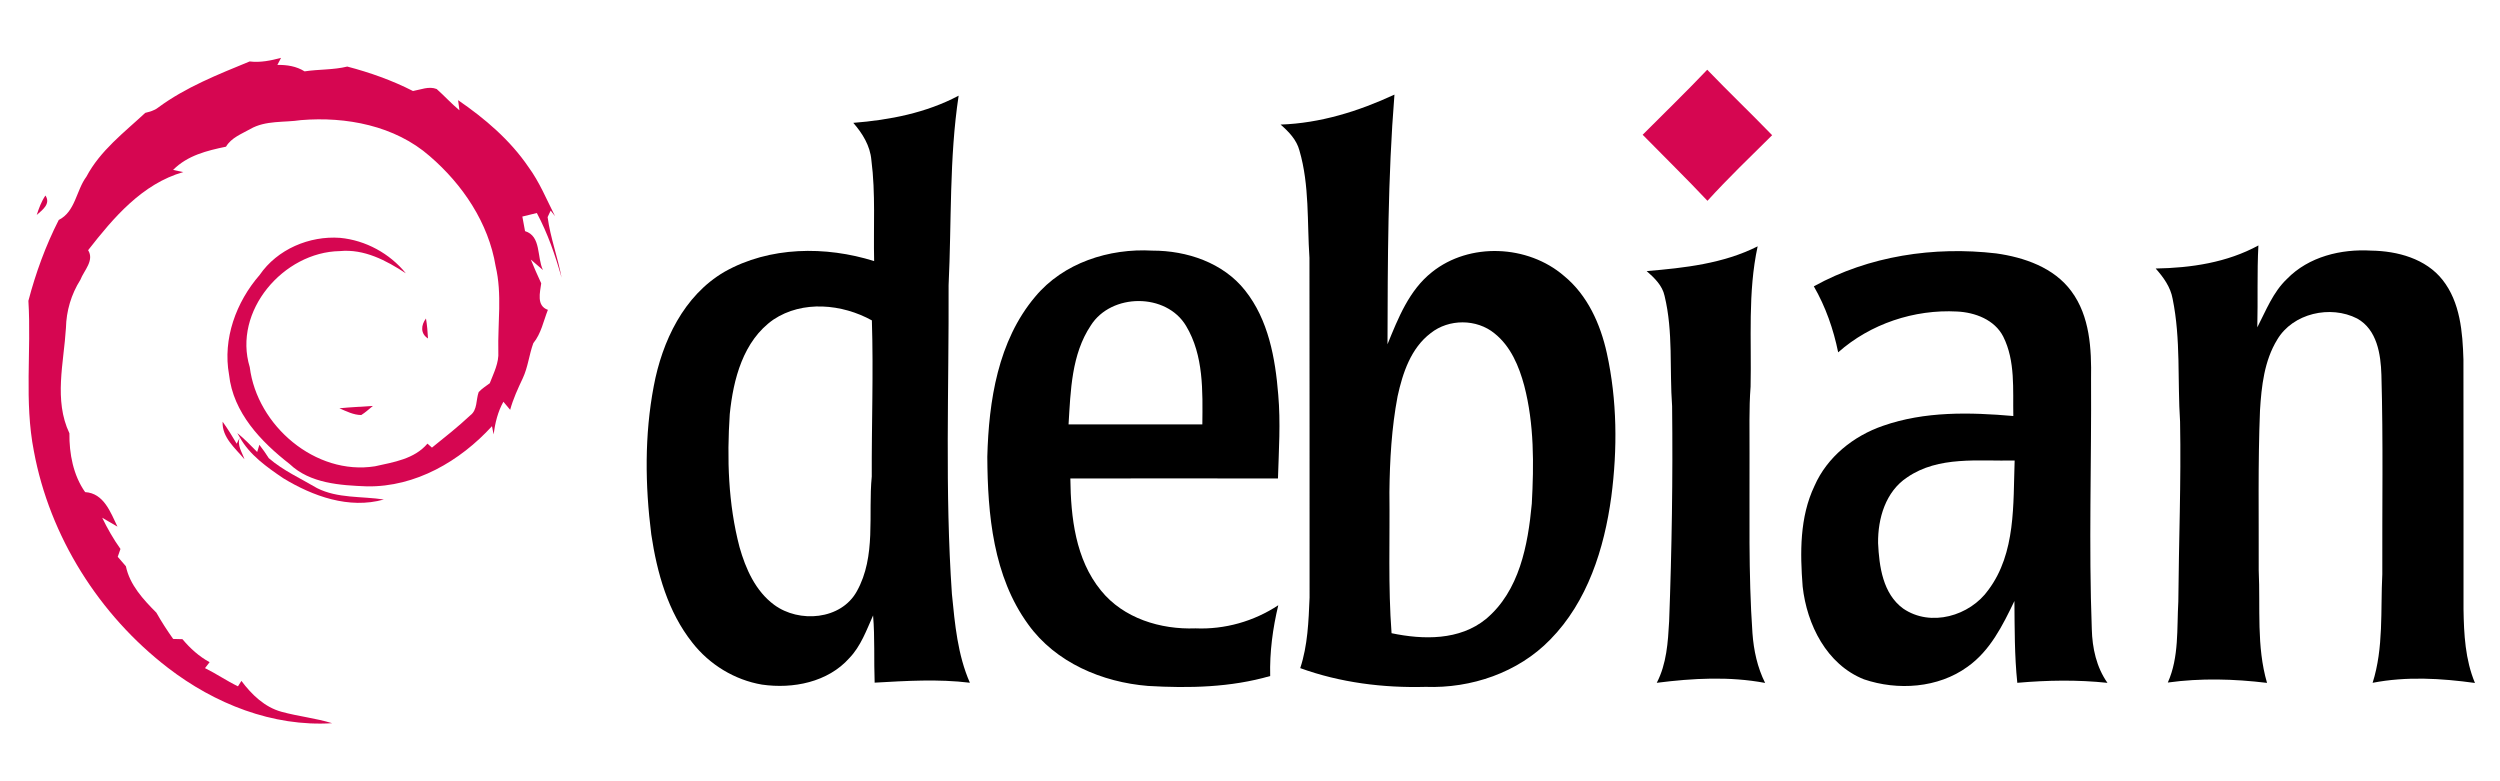<?xml version="1.0" encoding="UTF-8" ?>
<!DOCTYPE svg PUBLIC "-//W3C//DTD SVG 1.1//EN" "http://www.w3.org/Graphics/SVG/1.1/DTD/svg11.dtd">
<svg width="640pt" height="200pt" viewBox="0 0 640 200" version="1.1" xmlns="http://www.w3.org/2000/svg">
<g id="#ffffffff">
</g>
<g id="#d60651ff">
<path fill="#d60651" opacity="1.00" d=" M 63.91 15.73 C 66.64 16.07 69.33 15.50 71.95 14.81 C 71.72 15.27 71.24 16.17 71.01 16.62 C 73.44 16.58 75.88 16.95 77.97 18.27 C 81.59 17.71 85.33 17.92 88.90 17.04 C 94.70 18.56 100.38 20.57 105.72 23.30 C 107.70 22.96 109.79 22.00 111.79 22.79 C 113.78 24.55 115.56 26.54 117.62 28.24 C 117.53 27.59 117.36 26.29 117.27 25.64 C 124.12 30.34 130.56 35.82 135.27 42.73 C 138.12 46.61 139.93 51.08 142.09 55.34 L 140.97 53.91 C 140.78 54.33 140.39 55.16 140.19 55.58 C 140.89 60.86 142.80 65.87 143.77 71.09 C 142.16 65.39 140.23 59.77 137.43 54.53 C 136.50 54.75 134.64 55.21 133.72 55.44 C 133.94 56.68 134.17 57.93 134.41 59.17 C 138.60 60.45 137.40 65.84 139.00 69.13 C 138.22 68.46 136.67 67.12 135.89 66.45 C 136.73 68.49 137.61 70.52 138.55 72.53 C 138.25 74.88 137.27 78.28 140.26 79.32 C 139.12 82.20 138.54 85.40 136.53 87.85 C 135.45 90.79 135.17 93.98 133.83 96.83 C 132.59 99.46 131.37 102.10 130.60 104.91 C 130.17 104.39 129.31 103.36 128.87 102.85 C 127.42 105.42 126.75 108.30 126.36 111.20 C 126.25 110.68 126.05 109.63 125.95 109.10 C 117.77 118.05 106.38 124.70 93.97 124.51 C 87.14 124.25 79.38 123.78 74.16 118.80 C 66.80 113.08 59.69 105.63 58.64 95.93 C 56.97 86.75 60.46 77.30 66.47 70.39 C 70.98 63.81 79.20 60.32 87.06 60.89 C 93.60 61.51 99.77 64.88 103.90 69.97 C 98.87 66.67 93.23 63.68 87.00 64.28 C 72.54 64.52 59.55 79.67 63.94 94.00 C 65.80 108.95 80.76 121.79 96.00 119.37 C 100.79 118.30 106.06 117.53 109.43 113.57 C 109.72 113.82 110.30 114.33 110.58 114.59 C 113.92 111.91 117.27 109.25 120.39 106.33 C 122.27 104.93 121.82 102.36 122.54 100.38 C 123.36 99.48 124.41 98.84 125.38 98.11 C 126.38 95.50 127.77 92.88 127.57 90.00 C 127.40 82.72 128.58 75.32 126.88 68.14 C 125.06 57.05 118.43 47.22 110.02 39.98 C 101.10 32.16 88.58 29.79 77.04 30.75 C 72.71 31.41 68.02 30.76 64.07 33.03 C 61.85 34.29 59.22 35.24 57.86 37.55 C 52.94 38.57 47.99 39.79 44.31 43.50 C 44.96 43.63 46.27 43.91 46.92 44.05 C 36.40 47.05 29.04 55.74 22.56 64.05 C 24.21 66.69 21.50 69.23 20.57 71.64 C 18.23 75.35 16.98 79.58 16.88 83.97 C 16.34 92.89 13.74 102.44 17.77 110.92 C 17.71 116.12 18.74 121.65 21.79 125.98 C 26.59 126.26 28.30 131.16 30.07 134.82 C 29.09 134.25 27.14 133.11 26.16 132.54 C 27.51 135.32 29.04 138.01 30.84 140.53 C 30.60 141.20 30.37 141.87 30.14 142.54 C 30.84 143.34 31.54 144.15 32.23 144.96 C 33.20 149.72 36.70 153.50 40.03 156.84 C 41.34 159.16 42.79 161.40 44.33 163.57 C 44.92 163.59 46.12 163.61 46.71 163.63 C 48.67 165.98 50.96 168.05 53.66 169.52 C 53.36 169.90 52.77 170.66 52.48 171.04 C 55.37 172.46 58.02 174.30 60.92 175.70 C 61.14 175.35 61.58 174.66 61.80 174.31 C 64.42 177.81 67.76 181.05 72.08 182.22 C 76.35 183.39 80.79 183.84 85.03 185.14 C 69.80 186.10 54.91 180.14 42.99 170.96 C 25.39 157.42 12.72 137.36 8.67 115.48 C 6.18 102.78 8.05 89.81 7.27 77.01 C 9.14 69.88 11.69 62.88 15.04 56.31 C 19.31 54.17 19.49 48.76 22.12 45.23 C 25.66 38.54 31.76 33.94 37.19 28.89 C 38.32 28.60 39.49 28.32 40.44 27.57 C 47.53 22.32 55.81 19.07 63.91 15.73 Z" />
<path fill="#d60651" opacity="1.00" d=" M 420.52 34.50 C 426.04 28.96 431.66 23.52 437.05 17.85 C 442.51 23.52 448.20 28.96 453.67 34.61 C 448.08 40.14 442.40 45.59 437.11 51.41 C 431.70 45.65 426.04 40.14 420.52 34.50 Z" />
<path fill="#d60651" opacity="1.00" d=" M 9.40 55.03 C 9.97 53.30 10.59 51.57 11.63 50.05 C 13.06 52.20 10.83 53.76 9.40 55.03 Z" />
<path fill="#d60651" opacity="1.00" d=" M 109.57 86.65 C 107.58 85.40 107.77 83.23 109.05 81.53 C 109.33 83.23 109.48 84.93 109.57 86.65 Z" />
<path fill="#d60651" opacity="1.00" d=" M 86.88 104.52 C 89.73 104.23 92.60 104.12 95.46 103.92 C 94.48 104.71 93.56 105.58 92.48 106.25 C 90.49 106.23 88.67 105.29 86.88 104.52 Z" />
<path fill="#d60651" opacity="1.00" d=" M 56.99 107.96 C 58.30 109.77 59.46 111.67 60.59 113.59 L 61.40 111.98 C 60.60 113.97 61.99 115.77 62.58 117.57 C 60.24 114.74 56.80 112.00 56.99 107.96 Z" />
<path fill="#d60651" opacity="1.00" d=" M 60.75 110.87 C 62.58 112.34 64.20 114.04 65.84 115.71 C 65.98 115.25 66.26 114.33 66.40 113.87 C 67.25 114.97 68.07 116.11 68.81 117.29 C 72.51 120.49 76.99 122.49 81.17 124.96 C 86.46 127.63 92.56 127.00 98.27 127.87 C 89.36 130.39 80.07 127.03 72.47 122.40 C 68.28 119.55 63.94 116.50 61.40 111.98 C 61.24 111.70 60.91 111.15 60.75 110.87 Z" />
</g>
<g id="#000000ff">
<path fill="#000000" opacity="1.00" d=" M 218.44 31.45 C 227.74 30.72 237.11 28.91 245.41 24.49 C 242.98 40.54 243.62 56.85 242.84 73.03 C 242.95 99.37 241.87 125.77 243.69 152.08 C 244.45 159.76 245.15 167.64 248.29 174.78 C 240.18 173.79 232.02 174.30 223.91 174.76 C 223.69 169.02 223.99 163.27 223.51 157.55 C 221.81 161.35 220.38 165.40 217.44 168.46 C 211.94 174.66 202.98 176.40 195.07 175.26 C 188.06 174.07 181.62 170.13 177.25 164.53 C 170.98 156.64 168.20 146.64 166.73 136.83 C 165.13 124.24 164.98 111.35 167.36 98.86 C 169.51 87.37 175.05 75.64 185.49 69.57 C 197.01 63.06 211.37 62.94 223.78 66.84 C 223.57 58.22 224.18 49.54 223.07 40.97 C 222.76 37.32 220.80 34.15 218.44 31.45 M 197.99 81.82 C 190.24 87.24 187.72 97.10 186.82 106.00 C 186.07 117.39 186.41 128.98 189.32 140.07 C 190.89 145.62 193.41 151.31 198.18 154.83 C 204.55 159.55 215.32 158.72 219.36 151.35 C 224.35 142.40 222.22 131.75 223.17 121.99 C 223.12 108.67 223.62 95.34 223.20 82.02 C 215.58 77.81 205.48 76.82 197.99 81.82 Z" />
<path fill="#000000" opacity="1.00" d=" M 327.83 31.89 C 337.98 31.55 347.82 28.47 356.98 24.22 C 355.27 45.47 355.26 66.82 355.20 88.13 C 357.94 81.43 360.73 74.28 366.60 69.65 C 376.19 61.98 391.13 62.66 400.36 70.61 C 406.39 75.53 409.71 82.95 411.35 90.41 C 414.00 102.46 414.09 114.99 412.49 127.19 C 410.69 140.42 406.41 154.03 396.84 163.75 C 388.63 172.20 376.62 176.26 364.96 175.84 C 354.08 176.13 343.12 174.76 332.86 171.04 C 334.78 165.22 335.00 159.04 335.25 152.96 C 335.22 123.98 335.28 94.99 335.22 66.01 C 334.60 56.85 335.26 47.46 332.66 38.55 C 331.94 35.78 329.92 33.71 327.83 31.89 M 366.26 85.28 C 361.18 89.12 359.08 95.50 357.78 101.47 C 356.25 109.54 355.78 117.79 355.69 125.99 C 355.83 138.02 355.33 150.09 356.24 162.10 C 364.34 163.80 373.66 163.98 380.41 158.46 C 388.98 151.29 391.16 139.51 392.14 128.95 C 392.68 118.88 392.77 108.59 390.21 98.75 C 388.87 93.76 386.75 88.66 382.61 85.36 C 378.02 81.59 370.89 81.59 366.26 85.28 Z" />
<path fill="#000000" opacity="1.00" d=" M 421.55 69.40 C 431.23 68.58 441.16 67.50 449.96 63.06 C 447.40 74.88 448.42 87.01 448.15 99.00 C 447.71 104.66 447.92 110.34 447.88 116.01 C 447.94 131.38 447.56 146.77 448.63 162.11 C 448.95 166.50 449.89 170.87 451.87 174.83 C 442.70 173.11 433.33 173.63 424.13 174.80 C 426.66 169.94 427.00 164.41 427.30 159.05 C 427.98 140.70 428.27 122.34 428.06 103.98 C 427.37 94.58 428.37 84.98 426.13 75.74 C 425.55 73.05 423.52 71.14 421.55 69.40 Z" />
<path fill="#000000" opacity="1.00" d=" M 551.85 68.74 C 560.88 68.59 570.13 67.22 578.15 62.83 C 577.78 69.82 578.05 76.81 577.87 83.80 C 580.10 79.50 581.88 74.80 585.47 71.40 C 591.02 65.69 599.33 63.69 607.07 64.16 C 613.75 64.26 621.01 66.21 625.31 71.67 C 629.82 77.40 630.43 85.03 630.64 92.05 C 630.69 113.37 630.64 134.68 630.66 156.00 C 630.76 162.37 631.10 168.89 633.59 174.84 C 624.91 173.64 616.04 173.12 607.39 174.80 C 610.24 165.83 609.40 156.28 609.87 147.01 C 609.81 130.00 610.12 112.99 609.64 95.98 C 609.48 90.69 608.53 84.37 603.43 81.54 C 596.59 78.04 586.97 80.17 582.96 86.96 C 579.65 92.36 578.94 98.86 578.56 105.05 C 578.01 118.69 578.28 132.35 578.23 146.00 C 578.68 155.61 577.62 165.45 580.36 174.82 C 571.92 173.80 563.39 173.56 554.96 174.73 C 557.87 168.22 557.25 160.94 557.65 154.00 C 557.77 138.65 558.39 123.32 558.10 107.97 C 557.41 97.48 558.31 86.84 556.19 76.48 C 555.65 73.47 553.84 70.97 551.85 68.74 Z" />
<path fill="#000000" opacity="1.00" d=" M 265.00 75.97 C 272.23 67.26 283.95 63.53 295.01 64.16 C 303.82 64.14 313.12 67.24 318.73 74.34 C 324.72 81.86 326.48 91.71 327.23 101.06 C 327.86 108.19 327.37 115.35 327.16 122.49 C 309.44 122.47 291.72 122.46 274.01 122.49 C 274.12 132.43 275.32 143.17 281.83 151.15 C 287.58 158.30 297.12 161.20 306.04 160.86 C 313.53 161.18 320.99 159.07 327.24 154.94 C 325.82 160.87 325.01 166.95 325.17 173.06 C 315.03 175.99 304.36 176.22 293.90 175.60 C 282.17 174.65 270.26 169.64 263.23 159.86 C 254.26 147.56 252.83 131.70 252.75 116.95 C 253.12 102.65 255.47 87.26 265.00 75.97 M 279.25 83.31 C 274.29 90.72 274.08 100.04 273.55 108.64 C 284.97 108.64 296.38 108.64 307.80 108.64 C 307.88 100.15 308.17 90.98 303.64 83.44 C 298.57 74.91 284.49 75.02 279.25 83.31 Z" />
<path fill="#000000" opacity="1.00" d=" M 464.34 73.30 C 478.45 65.49 495.10 63.02 511.01 64.87 C 518.20 65.88 525.82 68.49 530.28 74.57 C 535.02 80.97 535.44 89.32 535.31 96.98 C 535.44 118.34 534.70 139.70 535.50 161.05 C 535.62 165.89 536.68 170.80 539.51 174.81 C 531.84 173.99 524.11 174.13 516.43 174.80 C 515.70 167.84 515.76 160.85 515.69 153.86 C 512.69 160.09 509.49 166.59 503.68 170.70 C 496.16 176.16 485.81 176.84 477.18 173.91 C 467.62 170.12 462.56 159.90 461.48 150.16 C 460.81 141.53 460.69 132.39 464.51 124.39 C 467.75 116.98 474.52 111.59 482.07 109.00 C 492.75 105.26 504.29 105.53 515.41 106.50 C 515.27 99.71 515.97 92.44 512.83 86.17 C 510.62 81.84 505.62 79.97 501.02 79.75 C 490.04 79.16 478.82 82.89 470.57 90.20 C 469.37 84.29 467.36 78.54 464.34 73.30 M 488.24 122.20 C 482.71 125.84 480.71 132.73 480.79 139.04 C 481.07 145.01 482.00 151.99 487.21 155.79 C 494.23 160.62 504.30 157.70 509.04 151.00 C 516.09 141.54 515.35 129.07 515.75 117.89 C 506.53 118.10 496.29 116.66 488.24 122.20 Z" />
</g>
</svg>
